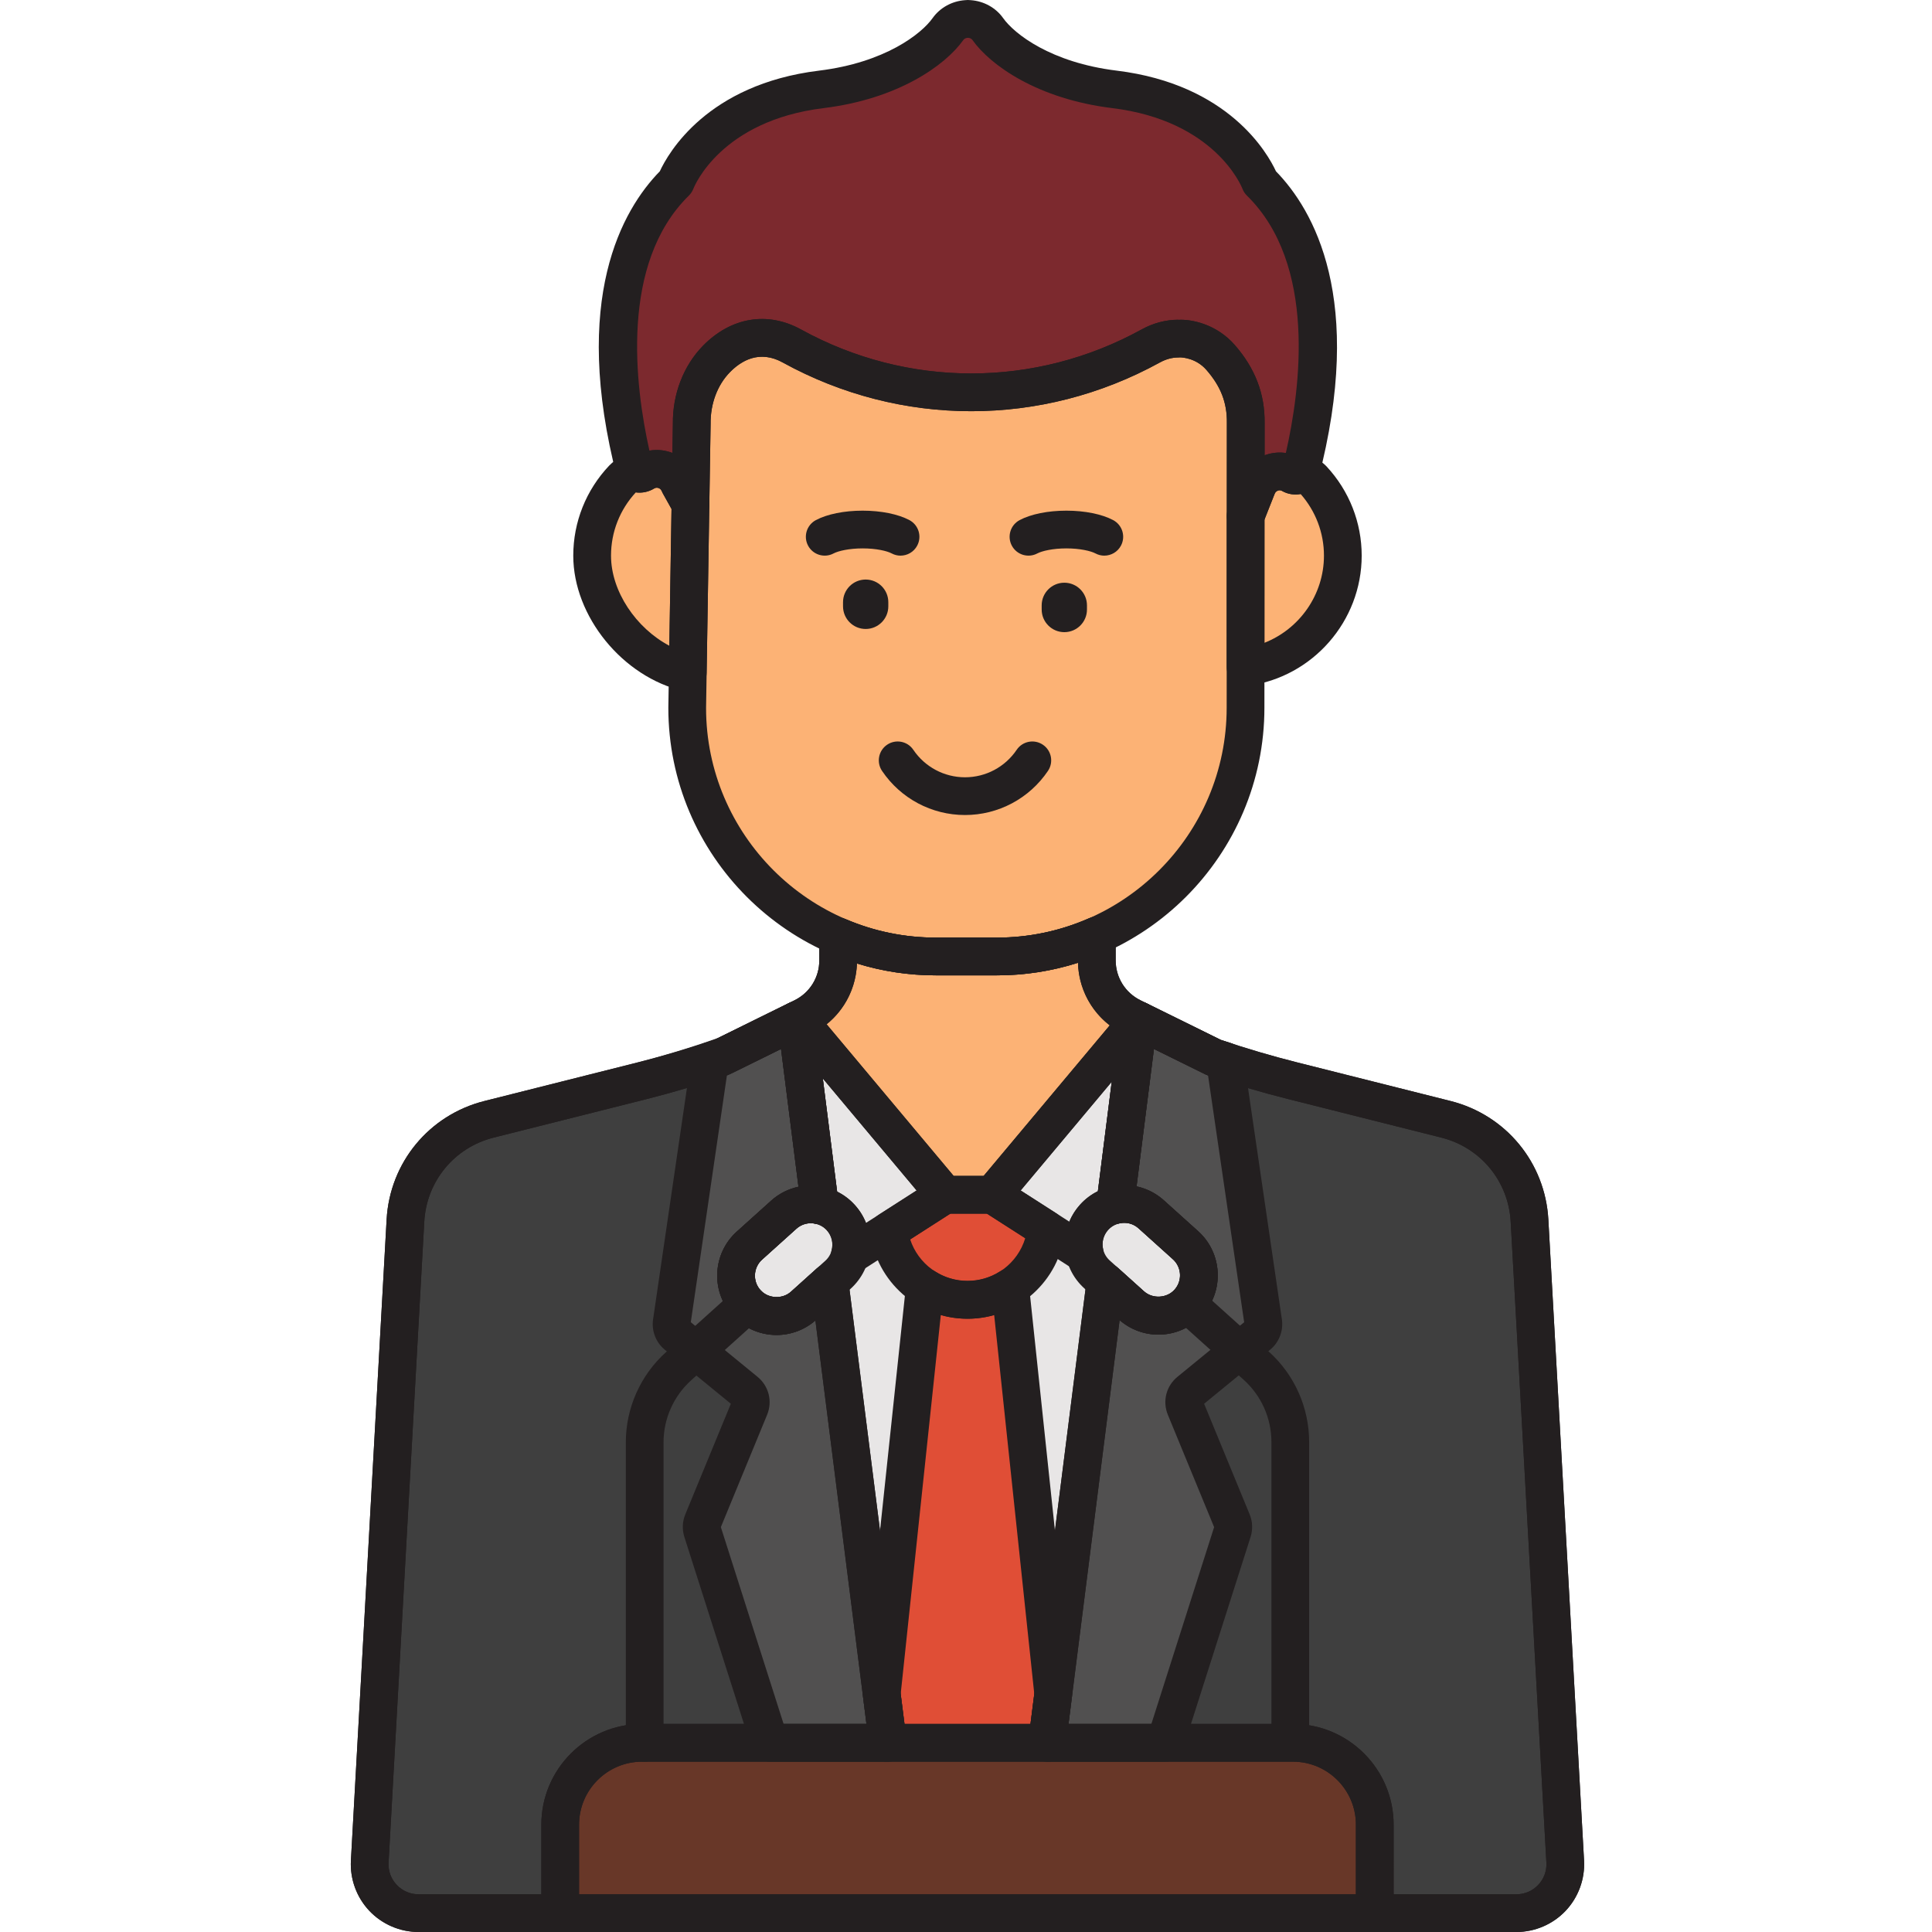 <svg height="511pt" viewBox="-92 0 511 511.96" width="511pt" xmlns="http://www.w3.org/2000/svg"><path d="m255.438 127.062c-.977-1.055-2.512-1.598-3.875-1.145-.602.199-1.27.168-1.867-.18-3.273-1.902-7.609-.367-9.039 3.25l-3.082 7.785v39.996c14.555-1.984 25.777-14.43 25.777-29.531.004-7.793-3.008-14.871-7.914-20.176zm0 0" fill="#fcb275"/><path d="m322.289 493.289-9.461-169.848c-.715-12.824-9.688-23.699-22.145-26.832l-40.645-10.23c-7.051-1.773-14.027-3.836-20.91-6.176l-17.98-8.867-3.613-1.785c-5.738-2.828-9.371-8.668-9.371-15.066v-6.59c-8.113 3.57-17.074 5.562-26.504 5.562h-16.117c-9.203 0-17.961-1.891-25.918-5.297v6.324c0 6.398-3.633 12.238-9.371 15.066l-2.664 1.316-17.891 8.82c-7.578 2.684-15.277 5.012-23.07 6.973l-39.527 9.949c-12.457 3.137-21.43 14.008-22.145 26.836l-9.461 169.848c-.414 7.426 5.496 13.672 12.93 13.672h290.93c7.438-.004 13.348-6.25 12.934-13.676zm0 0" fill="#e8e6e6"/><path d="m271.82 506.961v-23.438c0-11.934-9.762-21.695-21.691-21.695h-172.469c-11.934 0-21.691 9.766-21.691 21.695v23.438zm0 0" fill="#683728"/><path d="m322.289 493.289-9.461-169.848c-.715-12.824-9.688-23.699-22.145-26.832l-40.645-10.23c-7.051-1.773-14.027-3.836-20.91-6.176l-17.98-8.867-1.926-.949-6.191 48.934c3.277-.746 6.855.043 9.547 2.469l9.098 8.188c4.398 3.961 4.754 10.738.797 15.141-2.117 2.352-5.039 3.547-7.973 3.547-2.551 0-5.117-.906-7.168-2.754l-6.883-6.195-15.453 122.113h65.137c11.93 0 21.691 9.766 21.691 21.695v23.438h37.535c7.434 0 13.344-6.246 12.93-13.672zm0 0" fill="#3f3f3f"/><path d="m127.348 339.801-6.891 6.207c-2.051 1.844-4.613 2.754-7.168 2.754-2.934 0-5.859-1.199-7.973-3.551-3.961-4.398-3.605-11.176.797-15.141l9.098-8.188c2.691-2.426 6.277-3.211 9.562-2.465l-6.207-49.035-1.93.953-17.98 8.863c-6.883 2.344-13.859 4.402-20.91 6.176l-40.641 10.23c-12.461 3.137-21.43 14.008-22.145 26.836l-9.461 169.848c-.414 7.422 5.496 13.672 12.93 13.672h37.539v-23.441c0-11.93 9.762-21.691 21.691-21.691h65.133zm0 0" fill="#3f3f3f"/><path d="m240.941 353.789c1.008-.828 1.512-2.125 1.32-3.414l-10.129-69.219c-.996-.328-2.008-.617-3.004-.953l-17.98-8.867-1.926-.949-6.191 48.934c3.277-.746 6.855.043 9.547 2.469l9.098 8.188c4.398 3.961 4.754 10.738.797 15.141-2.117 2.352-5.039 3.547-7.973 3.547-2.551 0-5.117-.906-7.168-2.754l-6.883-6.195-15.453 122.113h31.281l17.879-56.074c.266-.836.23-1.734-.102-2.543l-12.438-30.203c-.625-1.516-.188-3.254 1.082-4.293zm0 0" fill="#515050"/><path d="m127.348 339.801-6.891 6.207c-2.051 1.844-4.613 2.754-7.168 2.754-2.934 0-5.859-1.199-7.973-3.551-3.961-4.398-3.605-11.176.797-15.141l9.098-8.188c2.691-2.426 6.277-3.211 9.562-2.465l-6.207-49.035-1.93.953-17.98 8.863c-.992.34-2.004.629-3 .953l-10.129 69.219c-.191 1.293.312 2.59 1.32 3.414l18.242 14.926c1.27 1.035 1.707 2.777 1.082 4.293l-12.434 30.203c-.332.809-.371 1.707-.105 2.539l17.879 56.078h31.281zm0 0" fill="#515050"/><path d="m214.5 348.66c-2.555 0-5.121-.906-7.168-2.75l-9.098-8.188c-4.402-3.961-4.754-10.738-.793-15.141 3.953-4.398 10.734-4.758 15.137-.797l9.098 8.188c4.402 3.965 4.754 10.738.797 15.141-2.117 2.352-5.043 3.547-7.973 3.547zm0 0" fill="#e8e6e6"/><path d="m113.289 348.762c2.551 0 5.117-.91 7.164-2.754l9.098-8.188c4.402-3.961 4.758-10.738.797-15.141-3.957-4.398-10.738-4.758-15.137-.797l-9.098 8.188c-4.402 3.965-4.758 10.738-.797 15.141 2.113 2.352 5.039 3.551 7.973 3.551zm0 0" fill="#e8e6e6"/><path d="m184.996 461.828 1.633-12.91-11.414-107.812c-3.273 2.109-7.156 3.352-11.32 3.352-4.168 0-8.051-1.246-11.32-3.359l-11.418 107.824 1.637 12.91h42.203zm0 0" fill="#e04e36"/><path d="m170.5 316.602h-12.605l-14.816 9.5c1.316 10.309 10.164 18.352 20.816 18.352 10.773 0 19.715-8.227 20.867-18.707zm0 0" fill="#e04e36"/><path d="m237.578 187.539c0 36.406-29.512 65.918-65.918 65.918h-16.117c-36.406 0-65.918-29.512-65.918-65.918l1.203-75.176c-.082-6.367 2.086-12.68 6.535-17.23 5.293-5.41 12.512-7.57 19.98-3.461 29.52 16.242 65.465 16.316 95.125 0 2.234-1.23 4.719-1.945 7.27-1.945-.223-.047 6.434-.488 11.211 4.973 5.156 5.891 6.758 11.629 6.684 17.371zm0 0" fill="#fcb275"/><path d="m87.523 128.297c-1.488-3.762-5.988-5.141-9.238-3.133-.594.367-1.238.453-1.82.32-1.41-.312-2.898.293-3.895 1.344-5.035 5.324-8.133 12.496-8.133 20.414 0 14.254 11.812 27.898 25.336 31.004l.551-34.332.164-10.316zm0 0" fill="#fcb275"/><path d="m241.426 48.25s-7.715-20.789-38.586-24.57c-17.426-2.133-29.172-9.789-33.566-15.996-1.191-1.68-3.145-2.625-5.195-2.672v-.016c-.023 0-.047.008-.074.008s-.051-.008-.074-.008v.02c-2.055.043-4.008.992-5.195 2.672-4.398 6.203-16.145 13.859-33.566 15.996-30.871 3.777-38.59 24.57-38.59 24.57-21.75 21.309-15.234 59.52-10.652 77.199.18.012.359-.004.539.035.582.129 1.227.047 1.82-.324 3.25-2.008 7.754-.629 9.238 3.133l2.961 5.305.34-21.234c-.078-6.363 2.086-12.68 6.539-17.23 5.293-5.41 12.512-7.57 19.98-3.461 29.52 16.246 65.461 16.316 95.121 0 2.238-1.23 4.719-1.945 7.27-1.945-.223-.047 6.438-.488 11.215 4.973 5.152 5.891 6.754 11.633 6.684 17.371l-.02 24.617 3.043-7.699c1.43-3.617 5.766-5.148 9.043-3.25.594.348 1.266.379 1.863.184.137-.047.277-.039.414-.066 4.586-17.504 11.367-56.141-10.551-77.609zm0 0" fill="#7c292e"/><path d="m197.441 322.578c1.535-1.707 3.504-2.789 5.59-3.262l6.191-48.934-38.723 46.219 24.496 15.711c-.812-3.332-.023-6.992 2.445-9.734zm0 0" fill="#e8e6e6"/><path d="m130.348 322.68c2.559 2.844 3.289 6.676 2.316 10.102l25.227-16.18-38.895-46.43-.434.211 6.207 49.035c2.082.477 4.043 1.555 5.578 3.262zm0 0" fill="#e8e6e6"/><path d="m198.164 254.484v-6.59c-8.113 3.57-17.074 5.562-26.504 5.562h-16.117c-9.203 0-17.961-1.891-25.918-5.297v6.324c0 6.398-3.633 12.238-9.371 15.066l-1.258.621 38.898 46.43h12.609l38.719-46.219-1.688-.832c-5.738-2.828-9.371-8.668-9.371-15.066zm0 0" fill="#fcb275"/><g fill="#231f20"><path d="m163.234 215.973c-8.82 0-17.039-4.367-21.98-11.688-1.547-2.289-.945-5.395 1.344-6.941 2.289-1.547 5.398-.945 6.941 1.344 3.082 4.562 8.203 7.285 13.699 7.285 5.492 0 10.613-2.719 13.695-7.285 1.543-2.289 4.652-2.891 6.941-1.344 2.289 1.543 2.891 4.652 1.344 6.941-4.945 7.32-13.164 11.688-21.984 11.688zm0 0"/><path d="m200.148 147.242c-.793 0-1.598-.191-2.344-.59-1.25-.66-4.113-1.332-7.699-1.332-3.59 0-6.453.672-7.699 1.332-2.438 1.297-5.465.375-6.762-2.062-1.301-2.441-.371-5.465 2.066-6.766 2.992-1.59 7.508-2.504 12.395-2.504 4.883 0 9.398.914 12.391 2.504 2.438 1.297 3.363 4.324 2.066 6.766-.895 1.688-2.625 2.648-4.414 2.652zm0 0"/><path d="m146.152 147.242c-.789 0-1.598-.191-2.344-.59-1.246-.664-4.109-1.332-7.695-1.332-3.586 0-6.453.672-7.699 1.332-2.438 1.297-5.465.375-6.762-2.062-1.297-2.441-.371-5.465 2.066-6.766 2.992-1.59 7.508-2.504 12.391-2.504 4.887 0 9.402.914 12.395 2.504 2.438 1.301 3.363 4.328 2.062 6.766-.895 1.691-2.625 2.648-4.414 2.652zm0 0"/><path d="m136.914 166.672c-3.316 0-6-2.688-6-6v-1.098c0-3.312 2.684-6 6-6 3.312 0 6 2.688 6 6v1.098c0 3.312-2.688 6-6 6zm0 0"/><path d="m189.555 167.516c-3.312 0-6-2.688-6-6v-1.102c0-3.312 2.688-6 6-6 3.316 0 6 2.688 6 6v1.102c0 3.312-2.684 6-6 6zm0 0"/><path d="m237.578 181.773c-1.203 0-2.371-.434-3.289-1.23-1.086-.953-1.711-2.324-1.711-3.77v-39.996c0-.629.121-1.25.348-1.836l3.078-7.789c1.227-3.102 3.742-5.508 6.898-6.602 2.727-.945 5.68-.824 8.254.328 2.836-.5 5.863.531 7.953 2.789v.004c5.961 6.445 9.246 14.816 9.246 23.57 0 17.32-12.941 32.145-30.102 34.484-.227.031-.453.047-.676.047zm5-44.043v32.609c9.297-3.652 15.777-12.75 15.777-23.098 0-6.027-2.191-11.801-6.18-16.328-1.711.316-3.48.027-4.988-.852-.391-.227-.797-.137-1.004-.066-.238.082-.668.301-.875.832zm10.566-7.066h-.004zm0 0"/><path d="m309.355 511.961h-290.926c-4.914 0-9.668-2.047-13.043-5.617s-5.152-8.43-4.879-13.332l9.461-169.852c.84-15.094 11.254-27.711 25.914-31.402l39.527-9.953c7.516-1.887 15.031-4.156 22.344-6.734l20.293-10.004c4.059-2.004 6.578-6.055 6.578-10.586v-6.32c0-1.68.844-3.25 2.246-4.176 1.406-.922 3.18-1.082 4.723-.422 7.582 3.246 15.637 4.895 23.949 4.895h16.117c8.5 0 16.738-1.73 24.492-5.141 1.547-.68 3.336-.531 4.746.391 1.414.922 2.266 2.496 2.266 4.188v6.586c0 4.527 2.523 8.582 6.582 10.586l21.305 10.504c6.625 2.246 13.426 4.25 20.207 5.957l40.648 10.23c14.656 3.691 25.07 16.309 25.914 31.402l9.461 169.852v-.004c.273 4.906-1.508 9.766-4.883 13.336s-8.129 5.617-13.043 5.617zm-174.746-256.645c-.297 8.027-4.895 15.145-12.145 18.719l-20.555 10.137c-.176.086-.359.164-.543.227-7.695 2.723-15.609 5.117-23.52 7.109l-39.527 9.949c-10.391 2.613-17.773 11.562-18.371 22.262l-9.461 169.848c-.121 2.207.645 4.301 2.164 5.906 1.516 1.605 3.566 2.488 5.773 2.488h290.93c2.207 0 4.262-.883 5.777-2.488 1.52-1.605 2.285-3.703 2.164-5.906l-9.461-169.848c-.598-10.699-7.977-19.648-18.371-22.262l-40.645-10.23c-7.152-1.797-14.32-3.918-21.301-6.293-.207-.07-.402-.152-.602-.25l-21.594-10.648c-7.309-3.602-11.922-10.809-12.152-18.91-6.934 2.215-14.137 3.332-21.512 3.332h-16.121c-7.168 0-14.184-1.055-20.93-3.141zm0 0"/><path d="m249.434 466.727c-2.762 0-5-2.238-5-5v-79.617c0-6.266-2.672-12.266-7.332-16.461l-18.305-16.473c-2.051-1.848-2.219-5.012-.371-7.062 1.852-2.051 5.004-2.215 7.062-.371l18.305 16.473c6.762 6.086 10.637 14.797 10.637 23.895v79.617c.004 2.762-2.234 5-4.996 5zm0 0"/><path d="m78.355 466.828c-2.766 0-5-2.238-5-5v-79.621c0-9.098 3.875-17.809 10.641-23.891l18.301-16.473c2.059-1.852 5.211-1.684 7.062.371 1.848 2.051 1.68 5.215-.371 7.062l-18.305 16.473c-4.66 4.191-7.332 10.191-7.332 16.457v79.621c.004 2.762-2.234 5-4.996 5zm0 0"/><path d="m271.82 511.961h-215.855c-2.762 0-5-2.238-5-5v-23.441c0-14.719 11.977-26.695 26.695-26.695h172.469c14.715 0 26.691 11.977 26.691 26.695v23.441c0 2.762-2.238 5-5 5zm-210.855-10h205.855v-18.441c0-9.207-7.488-16.695-16.691-16.695h-172.469c-9.207 0-16.695 7.488-16.695 16.695zm0 0"/><path d="m309.355 511.961h-37.535c-2.762 0-5-2.238-5-5v-23.441c0-9.207-7.488-16.695-16.695-16.695h-65.133c-1.434 0-2.797-.617-3.75-1.691-.949-1.078-1.387-2.512-1.207-3.934l15.453-122.117c.234-1.848 1.473-3.41 3.219-4.059 1.742-.641 3.703-.277 5.086.969l6.883 6.199c2.273 2.043 6.035 1.844 8.074-.426 2.113-2.344 1.922-5.969-.422-8.078l-9.098-8.191c-1.391-1.25-3.246-1.73-5.098-1.305-1.594.355-3.258-.078-4.465-1.172-1.207-1.098-1.805-2.715-1.602-4.332l6.191-48.934c.207-1.605 1.172-3.012 2.598-3.777 1.422-.77 3.125-.793 4.578-.082l19.613 9.672c6.629 2.246 13.43 4.25 20.211 5.957l40.645 10.23c14.66 3.691 25.074 16.312 25.914 31.406l9.461 169.848c.273 4.902-1.504 9.766-4.879 13.332-3.375 3.574-8.129 5.621-13.043 5.621zm-32.535-10h32.539c2.207 0 4.258-.883 5.777-2.488 1.516-1.605 2.285-3.703 2.16-5.906l-9.461-169.848c-.594-10.699-7.977-19.648-18.371-22.262l-40.645-10.23c-7.148-1.797-14.316-3.918-21.297-6.293-.207-.07-.406-.152-.602-.25l-13.617-6.715-4.609 36.426c2.66.562 5.16 1.812 7.227 3.676l9.102 8.188c6.441 5.797 6.961 15.758 1.164 22.203-2.973 3.305-7.234 5.203-11.688 5.203-3.789 0-7.434-1.363-10.293-3.84l-13.543 107.004h59.461c14.719 0 26.695 11.977 26.695 26.695zm0 0"/><path d="m55.965 511.961h-37.535c-4.914 0-9.668-2.047-13.039-5.617-3.379-3.57-5.156-8.43-4.883-13.336l9.461-169.848c.844-15.094 11.258-27.711 25.914-31.402l40.645-10.23c6.781-1.707 13.578-3.711 20.211-5.957l19.617-9.672c1.449-.715 3.152-.688 4.578.078 1.426.766 2.391 2.172 2.594 3.781l6.207 49.035c.207 1.617-.395 3.234-1.605 4.332-1.211 1.094-2.883 1.527-4.469 1.168-1.844-.426-3.711.051-5.102 1.305l-9.098 8.191c-2.344 2.109-2.539 5.734-.426 8.078 2.039 2.27 5.797 2.477 8.078.426l6.891-6.207c1.387-1.246 3.348-1.621 5.09-.969 1.742.648 2.984 2.207 3.219 4.059l15.441 122.023c.18 1.426-.262 2.855-1.211 3.934-.949 1.078-2.312 1.695-3.75 1.695h-65.133c-9.207 0-16.695 7.488-16.695 16.695v23.438c0 2.762-2.238 5-5 5zm58.52-233.988-13.617 6.711c-.195.098-.395.18-.602.25-6.988 2.375-14.156 4.496-21.301 6.293l-40.641 10.23c-10.395 2.613-17.777 11.562-18.371 22.262l-9.461 169.848c-.125 2.207.645 4.301 2.16 5.906 1.52 1.605 3.57 2.488 5.777 2.488h32.539v-18.441c0-14.719 11.973-26.695 26.691-26.695h59.461l-13.531-106.918c-2.859 2.488-6.508 3.855-10.301 3.855-4.453 0-8.711-1.898-11.688-5.207-5.797-6.441-5.277-16.402 1.164-22.199l9.102-8.191c2.07-1.867 4.578-3.117 7.242-3.68zm0 0"/><path d="m216.273 466.828h-31.281c-1.434 0-2.797-.617-3.75-1.695-.949-1.078-1.387-2.508-1.207-3.934l15.453-122.113c.234-1.852 1.473-3.41 3.219-4.062 1.742-.641 3.703-.277 5.086.973l6.883 6.199c2.273 2.043 6.035 1.844 8.074-.426 1.027-1.137 1.543-2.605 1.461-4.129-.082-1.523-.746-2.93-1.883-3.949l-9.098-8.191c-1.391-1.254-3.246-1.73-5.098-1.305-1.594.352-3.258-.078-4.465-1.176-1.207-1.094-1.805-2.711-1.602-4.328l6.191-48.934c.207-1.609 1.172-3.016 2.598-3.781 1.422-.766 3.125-.789 4.578-.078l19.602 9.664c.426.141.855.273 1.285.406.457.141.91.281 1.367.43 1.801.59 3.121 2.148 3.395 4.031l10.129 69.215c.441 3.012-.75 6.082-3.105 8.008l-17.508 14.324 12.074 29.324c.781 1.898.867 4.016.246 5.965l-17.879 56.078c-.66 2.078-2.59 3.484-4.766 3.484zm-25.605-10h21.953l16.629-52.152-12.258-29.77c-1.473-3.57-.453-7.617 2.539-10.062l17.68-14.465-9.57-65.402c-.039-.012-.078-.027-.113-.039-.211-.07-.41-.152-.609-.25l-13.617-6.715-4.609 36.422c2.66.566 5.164 1.812 7.23 3.676l9.098 8.191c6.441 5.797 6.965 15.758 1.168 22.199-2.977 3.309-7.234 5.203-11.691 5.203-3.789 0-7.43-1.359-10.289-3.84zm50.273-103.039h.02zm0 0"/><path d="m142.793 466.828h-31.281c-2.176 0-4.105-1.406-4.766-3.48l-17.879-56.078c-.621-1.953-.535-4.066.242-5.961l12.078-29.328-17.508-14.324c-2.355-1.922-3.543-4.992-3.105-8.008l10.129-69.215c.277-1.879 1.59-3.441 3.395-4.031.457-.148.918-.289 1.379-.434.426-.129.848-.262 1.27-.402l19.602-9.664c1.453-.711 3.156-.688 4.582.078 1.426.766 2.391 2.172 2.594 3.781l6.207 49.035c.207 1.617-.395 3.234-1.605 4.332-1.211 1.094-2.883 1.527-4.469 1.168-1.844-.426-3.711.051-5.102 1.305l-9.098 8.191c-2.344 2.109-2.539 5.734-.426 8.078 2.039 2.27 5.797 2.477 8.078.426l6.891-6.207c1.387-1.246 3.348-1.621 5.09-.969 1.742.648 2.984 2.207 3.219 4.059l15.441 122.023c.18 1.426-.262 2.855-1.211 3.934-.945 1.074-2.312 1.691-3.746 1.691zm-27.625-10h21.953l-13.531-106.918c-2.859 2.484-6.508 3.852-10.301 3.852-4.453 0-8.711-1.895-11.688-5.207-5.797-6.438-5.277-16.398 1.164-22.199l9.102-8.191c2.07-1.863 4.578-3.113 7.242-3.676l-4.625-36.52-13.617 6.715c-.195.098-.398.18-.605.25-.039.012-.074.027-.117.039l-9.57 65.402 17.68 14.465c2.992 2.445 4.012 6.488 2.543 10.062l-12.258 29.77zm0 0"/><path d="m214.5 353.66c-3.887 0-7.621-1.434-10.512-4.035l-9.098-8.191c-3.125-2.805-4.961-6.664-5.184-10.859-.219-4.191 1.207-8.219 4.016-11.34 2.805-3.121 6.66-4.961 10.855-5.184 4.195-.238 8.227 1.207 11.348 4.016l9.098 8.191c6.441 5.797 6.961 15.758 1.164 22.199-2.977 3.309-7.234 5.203-11.688 5.203zm-9.086-29.625c-.102 0-.207 0-.309.008-1.527.078-2.93.746-3.949 1.883-1.023 1.137-1.539 2.605-1.461 4.125.082 1.527.75 2.93 1.883 3.953l9.098 8.191c2.277 2.043 6.035 1.844 8.078-.426 2.113-2.344 1.918-5.969-.426-8.078l-9.098-8.188c-1.059-.957-2.402-1.469-3.816-1.469zm0 0"/><path d="m113.289 353.762c-4.457 0-8.715-1.898-11.691-5.207-5.793-6.438-5.273-16.398 1.168-22.199l9.098-8.191c3.121-2.805 7.141-4.238 11.344-4.012 4.195.219 8.051 2.059 10.859 5.184 2.809 3.117 4.234 7.145 4.012 11.34-.219 4.195-2.059 8.051-5.184 10.859l-9.094 8.188c-2.887 2.602-6.621 4.039-10.512 4.039zm9.086-29.633c-1.414 0-2.762.516-3.816 1.469l-9.102 8.191c-2.344 2.109-2.535 5.734-.422 8.078 2.039 2.266 5.797 2.469 8.074.426l9.098-8.191c1.133-1.023 1.805-2.426 1.883-3.953.082-1.523-.438-2.992-1.457-4.125-1.023-1.137-2.426-1.805-3.953-1.883-.102-.008-.203-.012-.305-.012zm0 0"/><path d="m184.996 466.828h-42.203c-2.52 0-4.645-1.875-4.961-4.375l-1.633-12.91c-.047-.383-.051-.77-.012-1.156l11.418-107.82c.184-1.723 1.25-3.234 2.812-3.98 1.57-.75 3.41-.633 4.875.309 5.176 3.352 12.035 3.344 17.211.008 1.461-.941 3.301-1.055 4.871-.309 1.566.75 2.629 2.258 2.812 3.98l11.414 107.816c.043.383.039.77-.012 1.152l-1.633 12.91c-.316 2.5-2.441 4.375-4.961 4.375zm-37.797-10h33.387l1.008-7.961-10.629-100.402c-4.582 1.309-9.562 1.312-14.141 0l-10.629 100.402zm0 0"/><path d="m163.895 349.453c-13.039 0-24.121-9.766-25.773-22.719-.246-1.914.633-3.797 2.258-4.84l14.816-9.5c.801-.516 1.742-.793 2.699-.793h12.609c.957 0 1.895.277 2.699.793l14.262 9.145c1.598 1.023 2.477 2.867 2.27 4.754-1.457 13.203-12.562 23.16-25.84 23.16zm-15.188-21.02c2.117 6.453 8.195 11.023 15.188 11.023 7.156 0 13.293-4.707 15.301-11.34l-10.156-6.512h-9.68zm0 0"/><path d="m171.66 258.457h-16.121c-39.102 0-70.918-31.812-70.918-70.918l1.207-75.258c-.102-7.793 2.797-15.367 7.961-20.645 7.414-7.59 17.121-9.211 25.965-4.348 28.27 15.559 62.027 15.559 90.301 0 3.043-1.676 6.395-2.562 9.68-2.562v.027c3.566-.188 10.148 1.137 14.973 6.652 5.426 6.203 8.02 12.98 7.922 20.727l-.055 75.41c.004 39.102-31.812 70.914-70.914 70.914zm-62.195-163.922c-3.598 0-6.496 2.016-8.527 4.098-3.316 3.391-5.18 8.371-5.113 13.668l-1.203 75.32c0 33.512 27.328 60.84 60.918 60.84h16.117c33.59 0 60.918-27.328 60.918-60.918 0-.004 0-.004 0-.004l.055-75.473c.066-5.371-1.617-9.691-5.449-14.07-2.668-3.051-6.238-3.281-6.938-3.293-.168.016-.34.027-.512.027-1.602 0-3.281.457-4.855 1.324-31.301 17.219-68.66 17.219-99.945 0-1.957-1.082-3.789-1.52-5.465-1.52zm112.77-.477c-.543.312-1.156.531-1.801.621.605-.07 1.227-.285 1.801-.621zm0 0"/><path d="m89.77 183.246c-.375 0-.746-.039-1.121-.125-16.109-3.699-29.219-19.793-29.219-35.875 0-8.902 3.379-17.375 9.508-23.852 2.008-2.125 4.824-3.195 7.559-2.953 2.66-1.344 5.766-1.578 8.664-.613 3.09 1.027 5.574 3.301 6.867 6.281l2.82 5.051c.434.77.648 1.637.637 2.52l-.715 44.648c-.027 1.508-.727 2.926-1.914 3.855-.891.695-1.977 1.062-3.086 1.062zm-13.766-52.77c-4.242 4.586-6.57 10.527-6.57 16.766 0 9.445 6.633 19.211 15.453 23.871l.578-36.25-2.305-4.129c-.105-.191-.203-.391-.285-.598-.199-.504-.578-.723-.863-.816-.184-.059-.656-.172-1.098.102-1.488.914-3.215 1.281-4.91 1.055zm-.617-.105h.008c-.004 0-.008 0-.008 0zm0 0"/><path d="m237.613 141.688c-.309 0-.625-.031-.941-.09-2.359-.453-4.062-2.512-4.059-4.914l.016-24.617c.066-5.371-1.613-9.691-5.445-14.074-2.672-3.047-6.238-3.277-6.938-3.289-.168.016-.34.023-.512.023-1.605 0-3.285.461-4.859 1.324-31.297 17.219-68.66 17.219-99.945.004-6.168-3.395-11.016-.469-13.992 2.578-3.316 3.391-5.184 8.371-5.117 13.668l-.34 21.379c-.035 2.262-1.586 4.215-3.777 4.77-2.199.547-4.484-.438-5.586-2.41l-2.961-5.305c-.109-.191-.203-.391-.285-.598-.203-.504-.582-.723-.867-.816-.184-.059-.656-.172-1.098.102-1.539.953-3.332 1.316-5.094 1.031-.074 0-.148-.004-.219-.008-2.152-.141-3.973-1.648-4.516-3.738-12.336-47.605 1.406-71.191 11.285-81.312 2.207-4.781 12.504-23.039 42.191-26.676 17.488-2.141 27.148-9.758 30.098-13.922 1.957-2.766 5.148-4.516 8.613-4.754.238-.031.469-.039.734-.043.254 0 .5.016.742.043 3.461.238 6.648 1.992 8.605 4.758 2.953 4.16 12.609 11.777 30.098 13.918 29.691 3.637 39.984 21.895 42.195 26.676 9.922 10.172 23.715 33.875 11.168 81.73-.488 1.875-2.02 3.297-3.922 3.648-.059.012-.148.027-.238.039-1.855.473-3.82.211-5.461-.746-.391-.227-.797-.137-1.008-.062-.234.082-.668.297-.875.828l-3.043 7.695c-.766 1.93-2.629 3.16-4.648 3.16zm15.531-11.023c-.008 0-.012.004-.02.008.008-.004.012-.008.02-.008zm-1.168-4.809h.02zm-31.531-41.125c3.684 0 9.742 1.508 14.266 6.676 5.426 6.203 8.016 12.98 7.918 20.727l-.004 8.52c.09-.035.184-.066.277-.102 1.746-.605 3.578-.781 5.352-.512 3.926-17.227 8.191-50.082-10.324-68.219-.52-.508-.922-1.121-1.176-1.801-.316-.805-7.379-18.051-34.52-21.375-19.59-2.398-32.199-11.23-37.043-18.066-.234-.336-.68-.543-1.188-.562-.512.02-.953.227-1.191.559-4.844 6.84-17.449 15.672-37.039 18.07-27.203 3.332-34.234 20.648-34.523 21.383-.258.66-.668 1.297-1.176 1.793-18.324 17.953-14.305 50.387-10.465 67.586 1.82-.312 3.727-.184 5.547.422.184.059.367.125.543.195l.125-7.738c-.102-7.793 2.801-15.371 7.961-20.645 7.418-7.59 17.121-9.211 25.965-4.348 28.273 15.559 62.031 15.559 90.301 0 3.047-1.68 6.395-2.566 9.68-2.566v.027c.23-.016.465-.023.715-.023zm1.785 9.328c-.539.312-1.152.531-1.793.621.602-.07 1.219-.285 1.793-.621zm0 0"/><path d="m195 337.312c-.938 0-1.875-.266-2.699-.793l-24.496-15.707c-1.211-.777-2.027-2.035-2.246-3.453-.215-1.422.188-2.867 1.113-3.969l38.719-46.215c1.422-1.703 3.805-2.254 5.832-1.375 2.031.887 3.238 3.008 2.957 5.211l-6.191 48.934c-.266 2.086-1.805 3.785-3.855 4.25-1.172.262-2.203.859-2.98 1.727-1.266 1.406-1.75 3.352-1.297 5.199.484 1.988-.289 4.07-1.953 5.258-.863.621-1.887.934-2.902.934zm-17.016-21.852 12.898 8.273c.676-1.629 1.625-3.152 2.84-4.5 1.344-1.496 2.945-2.699 4.727-3.574l3.676-29.02zm19.453 7.117h.02zm0 0"/><path d="m132.664 337.781c-1.047 0-2.098-.328-2.977-.984-1.672-1.238-2.398-3.379-1.832-5.379.543-1.918.09-3.934-1.223-5.391-.777-.867-1.805-1.465-2.969-1.73-2.047-.461-3.59-2.16-3.852-4.246l-6.207-49.035c-.27-2.117.836-4.168 2.75-5.113l.434-.211c2.062-1.02 4.562-.496 6.039 1.273l38.898 46.43c.922 1.102 1.328 2.547 1.109 3.969-.215 1.418-1.035 2.676-2.242 3.453l-25.227 16.176c-.828.527-1.766.789-2.703.789zm-3.316-22.012c1.781.871 3.375 2.074 4.719 3.566 1.273 1.418 2.258 3.02 2.93 4.727l13.418-8.602-24.859-29.676zm0 0"/><path d="m170.504 321.605h-12.609c-1.48 0-2.883-.656-3.832-1.793l-38.898-46.43c-.984-1.176-1.375-2.742-1.059-4.242.316-1.504 1.305-2.777 2.684-3.453l1.254-.621c4.062-2.004 6.582-6.055 6.582-10.586v-6.32c0-1.68.844-3.25 2.246-4.176 1.406-.922 3.18-1.082 4.723-.422 7.582 3.246 15.637 4.895 23.949 4.895h16.117c8.5 0 16.738-1.73 24.492-5.141 1.547-.68 3.336-.531 4.746.391 1.414.922 2.266 2.496 2.266 4.188v6.586c0 4.527 2.523 8.582 6.582 10.586l1.691.832c1.375.676 2.363 1.953 2.68 3.453.316 1.504-.074 3.066-1.059 4.242l-38.719 46.219c-.953 1.137-2.359 1.793-3.836 1.793zm-10.277-10h7.941l33.422-39.895c-5.117-3.945-8.227-9.965-8.418-16.586-6.934 2.215-14.137 3.336-21.512 3.336h-16.121c-7.168 0-14.184-1.055-20.93-3.145-.238 6.387-3.195 12.199-8.043 16.109zm0 0"/></g></svg>